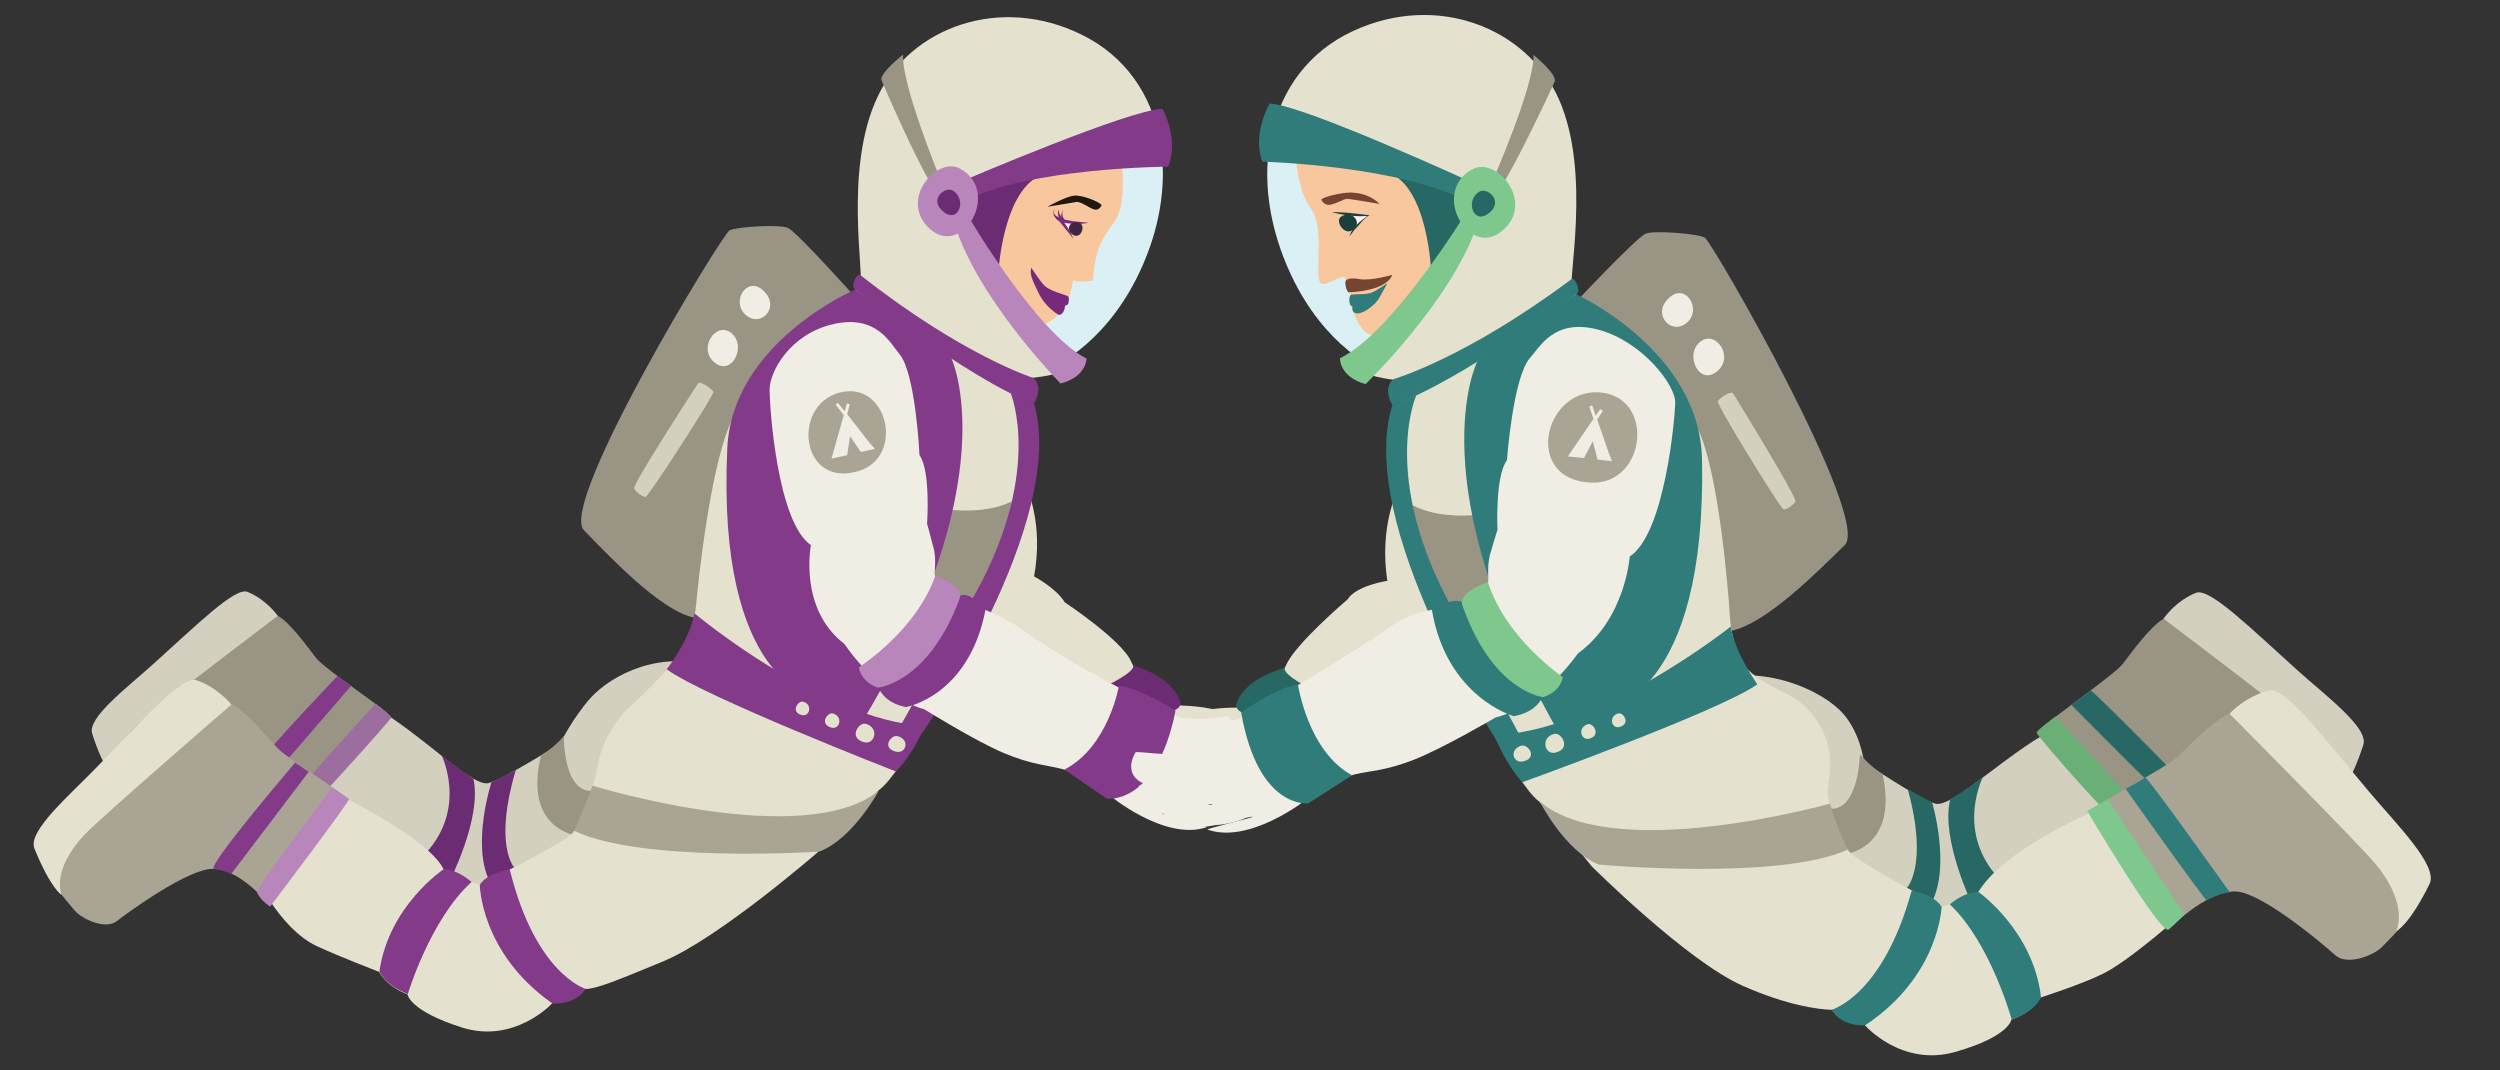 <?xml version="1.0" encoding="utf-8"?>
<!-- Generator: Adobe Illustrator 19.2.0, SVG Export Plug-In . SVG Version: 6.00 Build 0)  -->
<svg version="1.1" xmlns="http://www.w3.org/2000/svg" xmlns:xlink="http://www.w3.org/1999/xlink" x="0px" y="0px" width="792px"
	 height="339px" viewBox="0 0 792 339" style="enable-background:new 0 0 792 339;" xml:space="preserve">
<rect x="0" y="0" width="792" height="339" fill="#333333" stroke="none"/>
<style type="text/css">
	.st0{fill:#D4D0BF;}
	.st1{fill:#6C2C74;}
	.st2{fill:#999484;}
	.st3{fill:#DBF0F5;}
	.st4{fill:#E5E1CF;}
	.st5{fill:#823A89;}
	.st6{fill:#A9A493;}
	.st7{fill:#EFEDE4;}
	.st8{fill:none;stroke:#B986BC;stroke-miterlimit:10;}
	.st9{fill:#F9C79E;}
	.st10{fill:#20180D;}
	.st11{fill:#FBF7FA;}
	.st12{fill:#77297C;}
	.st13{fill:#412344;}
	.st14{fill:#9C6EA0;}
	.st15{fill:#B986BC;}
	.st16{fill:#276865;}
	.st17{fill:#2F7C7A;}
	.st18{fill:#754532;}
	.st19{fill:#1A3F3D;}
	.st20{display:none;}
	.st21{display:inline;fill:#77297C;}
	.st22{fill:#7EC78D;}
	.st23{fill:#6AAF76;}
</style>
<g id="Layer_2">
	<path class="st0" d="M93.1,216.7c0,0,18.6,2.1,31.8,11.3c13.2,9.1,25.1,21.1,29.8,20.1c4.7-1.1,22.7-12.5,22.7-12.5
		s4.2-8.4,9.7-14.5c6.7-7.4,22.7-15.6,39.4-9.5c0,0,9.7-31.6,11-42.3c1.2-10.6,5.2-38.3,11.3-45.6s30.1-21.3,32.2-27.1
		s-0.9-36.2,4.3-41.7c5.2-5.5,14.9-33.2,24.3-32.6c9.4,0.6,38.9,5.2,40.2,16.7c1.2,11.6-2.4,39.9-12.2,48.1
		c-9.7,8.2-24,24.3-24,29.8c0,5.5,5.2,7.9,5.2,14s-6.1,22.5-5.5,24c0.6,1.5,2.4,3,3.7,10.9c1.2,7.9,1.8,18,2.7,20.4
		c0.9,2.4,36.8,26.8,34.4,35c-2.4,8.2-49.9-28-54.2-25.6s-28.6,54.2-37.7,59c-9.1,4.9-40.2,41.4-49.3,42.6
		c-9.1,1.2-37.1,4.9-42.6,7.9c-5.5,3-13.4,9.4-17.6,8.2s-50.2-21.6-51.4-26.2s-9-46.2-9-46.2L93.1,216.7z"/>
	<path class="st1" d="M139.7,238.8c0,0,8.7,17-5,31.7c0,0,5.2,8.7,7.7,8.7c0,0,10.3-20,7.6-32.4
		C150.1,246.8,139.4,239.5,139.7,238.8z"/>
	<path class="st1" d="M155.7,247.8c0,0-6.4,19.6-0.6,31.4l7.8-4.4c0,0-6.6-7.1,0.5-30.8L155.7,247.8z"/>
	<path class="st2" d="M178.6,233.2c0,0-0.2,19.8,10.5,17.1l-6.5,14.4c0,0-16.9-2.1-11.2-25.4C171.4,239.3,175.2,237.2,178.6,233.2z"
		/>
	<path class="st2" d="M271.1,94.3c0,0-17.9-20-21.3-22c-2.4-1.4-17-0.4-18.7,0.7c-2.7,1.8-54.3,86.6-46.1,95
		c8.2,8.4,23.9,25.1,34.6,27.6C230.4,198.2,271.1,94.3,271.1,94.3z"/>
	<path class="st3" d="M347,43.3c3.7,0,21.2-7.6,21.4,11c0.1,10.9-2.6,22.5-8.4,34c-5.4,10.6-12,17.8-18.2,22.7
		c-10.6,8.3-22.6,0.6-22.6,0.6l-18.6-52.9L347,43.3z"/>
	<path class="st4" d="M336.5,114.1c8.5,4.7-14.8,6.1-14.8,6.1s5.1,9.7,5.8,13.4c1.5,8,0.9,17.2-2.3,20.9c0,0,5.5,11.1,2.4,28.1
		c0,0,7.1,3.8,9.7,8.2c0,0,18.4,12.2,21.1,18.9c2.7,6.7,14.3,13.8,15.7,13.8s13.2,0.6,14.6,3.3c1.4,2.7,20.1,16.9,14.5,20.5
		c-5.6,3.7-33.2-1.1-43.2-5c-10-4-56-32.7-56-32.7s-18.1,35.7-25.7,40.8c0,0-13.7,17.3-18.7,18.3c-5,0.9-0.2,1-0.2,1
		s-31.7,27.6-49.4,34.9c-14.3,5.9-21,8.7-24.5,8.7c0,0-7.3,0.5-10.6,4.6c0,0-11.9,12.9-28.6,7.6S129.1,315,129.1,315s-6.1-2-9-7.1
		c0,0-12.9-5-19.6-8.1C88,294,80,275.5,80,275.5l12.2-29.1c2.1-2.2,43.6,18.1,48.3,29c0,0,6.2,3.4,11.5,4.9c0,0,25.9-12.8,29.1-16.1
		c3.2-3.3,7.5-17,8.1-20.7c0.6-3.7,1.8-9.9,8.7-18.1c0,0,15.7-13.8,19-21c1.2-2.5,3.2-7.5,3.7-13.5c0.5-5.9,4.8-47.2,12.1-59.3
		s12.8-26.7,31.3-34.7c0,0,6.6-4.3,8.4-6.4s-5.4-36.9,5.7-60C288.4,8.7,316.8-1.8,342.7,11c13.7,6.7,22.1,18.9,24.7,33.4l-67.1,15.7
		C300.3,60.1,322.9,106.6,336.5,114.1z"/>
	<path class="st1" d="M350.6,217.2c0,0,9.1-4.3,8.4-6.4c0,0,12.3,3.3,14.9,11.5c1,3.2-6.7,4.3-10.2,4.3S350.6,217.2,350.6,217.2z"/>
	<path class="st2" d="M287.5,158.9c0,0,19.8,6.4,32.9,0c0,0-2,23.5-6.5,34.1c0,0-17.2-1.9-23.9-7.1S287.5,158.9,287.5,158.9z"/>
	<path class="st5" d="M185.6,313.3c0,0-15.9-4.5-24.1-37.8c0,0-6.8,0.7-9.5,4.8c0,0,0.2,21.6,23,37.6
		C174.9,317.9,181.9,318.7,185.6,313.3"/>
	<path class="st5" d="M140.5,275.4c0,0-17.4,11.6-20.3,32.4c0,0,1.7,4.3,9,7.1c0,0,7.1-23.7,20.2-35.5
		C149.4,279.5,145.2,275.4,140.5,275.4z"/>
	<path class="st6" d="M187.7,248.9c0,0,67.2,20.7,90.7,1.6c0,0-8.2,15.3-18.9,19.3c0,0-56.2,3.7-77.6-6.6
		C181.8,263.2,184.7,257.4,187.7,248.9z"/>
	<path class="st5" d="M271,91.7l30.4,21.8c0,0,18.4,38.7-29.2,116.7l-14-9.2c0,0-31.2-4.9-27.8-78.8C231.8,108.4,271,91.7,271,91.7z
		"/>
	<path class="st5" d="M220,194.3c0,0,40.5,33.9,73,35.7c0,0-3.5,8.7-9.2,14.4c0,0-61.3-23.9-72.6-32.4
		C211.2,212.1,218.3,203.1,220,194.3z"/>
	<path class="st4" d="M254.4,222.3c3.2,0.8,2.1,5-0.5,4.2C250.4,225.5,252.8,221.9,254.4,222.3z"/>
	<path class="st4" d="M263.3,230.5c-3.8-1.1-1.2-4.9,0.5-4.5C267.2,226.9,266.1,231.3,263.3,230.5"/>
	<path class="st4" d="M273.6,235.1c-4.9-1.4-1.5-6.4,0.6-5.8C278.7,230.4,277.2,236.2,273.6,235.1"/>
	<path class="st4" d="M283.7,238.1c-4.5-1.2-1.4-5.4,0.6-4.9C288.4,234.2,287.1,239,283.7,238.1"/>
	<path class="st7" d="M241.4,91.7c6.2,5.1,0,12.3-5,8.2C231.4,95.8,236.4,87.6,241.4,91.7z"/>
	<path class="st7" d="M231.8,105.6c4.8,4.1,0,13.8-5.5,9.2C220.9,110.2,227,101.5,231.8,105.6z"/>
	<path class="st0" d="M221.1,121.5c0,0-20.9,32.1-20.2,33.3c0.7,1.1,3.1,3.2,3.9,2.4c2-2.1,21.6-32.2,21.2-33.1
		C225.4,123.2,221.8,120.4,221.1,121.5z"/>
	<path class="st8" d="M296,158.2"/>
	<path class="st5" d="M285.1,230.2l7,2.1c0,0,46.2-67.1,35.5-104.4l-7.4-3.3c0,0,10.9,25.9-13,66.6L285.1,230.2z"/>
	<path class="st9" d="M331.2,102.6c0,0-15.9-10.4-16.6-18.7c0,0,1.4-25.8,10.5-29.6s30.3-2.2,30.3-2.2s1.7,12.6-2.4,18.2
		c-4.1,5.6-6.2,9.2-6.7,18.5c0,0-3.2,0.9-6.4,0C339.8,88.8,339.5,98.8,331.2,102.6"/>
	<path class="st1" d="M304.8,66l11.5,20.1c0,0,1.5-27.1,14.6-31l-23.3,5.6L304.8,66z"/>
	<g id="eye">
		<path class="st10" d="M349,65c0,0-0.7,1.7-2.2,1.4c-1.5-0.3-4.4-2.7-5.9-2.4s-9.1,1.5-9.1,1.5s5.8-3.2,8.3-3.5
			C342.6,61.6,348.3,63.9,349,65z"/>
		<path class="st11" d="M341.8,70.6c1-0.3-2.6,3.6-2.6,3.6c-0.9-2-2.8-4.5-2.8-4.5S339.4,71.4,341.8,70.6z"/>
		<g>
			<path class="st12" d="M340.1,75.7c-0.4-0.5-0.8-1-1.2-1.5l-1.2-1.5l-1.2-1.5c-0.4-0.5-0.8-1-1.2-1.4l-1.7-1.8l2.2,1l0.5,0.2
				l0.5,0.2c0.4,0.1,0.7,0.2,1.1,0.3c0.8,0.1,1.5,0.3,2.3,0.4c1.6,0.2,3.2,0.3,4.8,0.5c-0.8,0.1-1.6,0.2-2.4,0.3
				c-0.8,0.1-1.6,0.1-2.4,0c-0.8,0-1.6-0.1-2.4-0.2c-0.4-0.1-0.8-0.2-1.2-0.3c-0.4-0.1-0.8-0.3-1.2-0.5l0.6-0.8
				c0.5,0.5,0.9,1,1.2,1.5c0.4,0.5,0.7,1.1,1.1,1.6C339,73.3,339.6,74.5,340.1,75.7z"/>
		</g>
		<g>
			<path class="st12" d="M336,69.8c0,0-0.2-0.2-0.3-0.5c-0.2-0.3-0.4-0.8-0.5-1.2c-0.1-0.5-0.1-1,0-1.3c0.1-0.3,0.3-0.5,0.3-0.5
				c0,0-0.1,0.2-0.1,0.5c0,0.3,0.1,0.7,0.3,1.1c0.2,0.4,0.5,0.7,0.7,0.9c0.2,0.2,0.4,0.3,0.4,0.3L336,69.8z"/>
		</g>
		<g>
			<path class="st12" d="M335.7,70.1c0,0-0.1,0-0.2-0.1c-0.1-0.1-0.3-0.2-0.5-0.3c-0.4-0.3-0.8-0.8-1-1.3c-0.3-0.5-0.3-1.2-0.2-1.6
				c0.1-0.2,0.2-0.4,0.3-0.4c0.1-0.1,0.1-0.1,0.1-0.1c0,0-0.2,0.2-0.3,0.6c-0.1,0.4,0.1,0.9,0.4,1.3c0.3,0.4,0.7,0.7,1.1,0.9
				c0.2,0.1,0.3,0.1,0.4,0.1c0.1,0,0.2,0.1,0.2,0.1L335.7,70.1z"/>
		</g>
		<g>
			<path class="st12" d="M336.9,70.2C336.8,70.2,336.9,70.2,336.9,70.2c-0.1-0.1-0.1-0.1-0.2-0.2c0,0,0,0-0.1-0.1
				c-0.1-0.1-0.1-0.2-0.2-0.4c-0.1-0.3-0.2-0.8-0.2-1.3c0-0.5,0.2-0.9,0.3-1.2c0.1-0.3,0.3-0.5,0.3-0.5s-0.1,0.2-0.2,0.5
				c-0.1,0.3-0.1,0.8,0,1.2c0.1,0.4,0.2,0.8,0.4,1c0.1,0.1,0.2,0.2,0.2,0.3c0,0,0,0,0,0c0,0,0,0-0.1,0c0,0,0,0,0,0L336.9,70.2z"/>
		</g>
		<path class="st13" d="M342.1,70.7c1.9,0.8,0.3,5.4-2.3,3.6C337.4,72.7,339,69.4,342.1,70.7z"/>
	</g>
	<path class="st12" d="M326.7,84.8c0,0,2.9,4.5,4.3,5.8c2.7,2.3,7.6,2.7,7.6,3.7c0,0.7,0.2,2.5-1.2,2.5c0,0,0,2.6-1.9,3
		c0,0-4.1-2.1-6.5-7C326.8,88.3,326.2,86.8,326.7,84.8z"/>
	<path class="st2" d="M123.2,226.6c0,0-22.9,26.3-28,26.3c0,0-9-12.3-17-11.4c-8,0.9-23.9,11.1-26.9,13.1c-3.5,2.4-10-1.4-11.8-3.7
		c-2.4-3.2-7.8-10.8-7.2-11.8c0.6-1,42.7-50.7,55.7-44c3.7,1.9,9.5,9.9,12.1,13.3C102.7,211.9,123.9,225.9,123.2,226.6z"/>
	<path class="st0" d="M29.2,232.4c-1.6-5,10.9-14.4,19.2-21.9c13.8-12.4,26.1-24.6,30-23c1.2,0.5,5.7,2.4,9.6,7.6
		c0,0-39.4,29.8-44.3,34.4c-10.2,9.6-7.6,16.6-7.6,16.6S33,244.3,29.2,232.4z"/>
	<path class="st5" d="M111.2,217.3l-26.5,30.7c0,0-2.7-1.5-5.4-1.8c-2.8-0.4,27.6-32,27.6-32L111.2,217.3z"/>
	<path class="st14" d="M124,227.1c0.5,0.5-28.1,31.5-28.1,31.5s-2.9-2.1-3.7-5c-0.3-1.2,26.8-30.7,26.8-30.7S122.1,225.3,124,227.1z
		"/>
	<path class="st6" d="M109.6,253c0,0-19.6,30.8-25.1,32.8c0,0-9.9-12-18.7-10.4c-8.8,1.6-25.7,14-28.8,16.4
		c-3.7,2.9-11.2-0.8-13.3-3.3c-2.9-3.3-9.4-11.4-8.8-12.6c0.6-1.2,43.6-59.3,58.5-52.8c4.2,1.9,11.2,10.3,14.4,13.8
		S110.4,252.1,109.6,253z"/>
	<path class="st4" d="M10.9,268.8C8.7,263.3,22,252,30.6,243.1C45,228.3,57.7,214,62.2,215.5c1.3,0.4,6.5,2.3,11.1,7.7
		c0,0-41.5,35.9-46.6,41.3c-10.6,11.3-7.2,19-7.2,19S16.1,281.6,10.9,268.8z"/>
	<path class="st5" d="M97.8,244.5l-24.5,32.3c0,0-2.8-1.3-5.5-1.5c-2.9-0.2,25.7-33.7,25.7-33.7L97.8,244.5z"/>
	<path class="st15" d="M110.6,253.1c0.5,0.4-25,34.1-25,34.1s-3.1-1.8-4.2-4.6c-0.4-1.2,23.8-33.1,23.8-33.1
		S108.6,251.6,110.6,253.1z"/>
	<path class="st15" d="M305.9,67.1c0,0,22,38.1,38.3,46.5c0,0,0.1,5.7-8.2,7.9c0,0-27.4-27.7-34.1-52.3L305.9,67.1z"/>
	<path class="st5" d="M305.6,63.7l-0.6-6.4c0,0,53.2-22.8,63.3-22.8c0,0,5.3,9.5,1.8,18.3C370.1,52.8,326,53,305.6,63.7"/>
	<path class="st2" d="M298,57c0,0-12.5-30.3-11.9-39.7c0,0-7.7,6-6.8,8.2c0,0,11.6,27.2,16.8,34.5L298,57z"/>
	<path class="st15" d="M304.1,53.4c13.2,7.2,0.9,28.3-9.4,19.2S296.8,49.4,304.1,53.4z"/>
	<path class="st1" d="M301.9,60.4c4.5,2.7,1.8,10.6-3,6.7C294,63.1,299.5,58.9,301.9,60.4z"/>
	<path class="st5" d="M271,91.7c0,0,35.1,28,56.5,36.2c0,0,3.4-5.1-0.2-8.2c0,0-22.3-7-54.8-32.6C271.6,86.3,269.1,90.9,271,91.7z"
		/>
</g>
<g id="Layer_1">
	<path class="st0" d="M676.3,224.4c0,0-18.9,1.7-32.5,10.6c-13.6,8.9-26,20.8-30.7,19.6c-4.8-1.2-22.6-13.2-22.6-13.2
		s-1-8.9-6.5-15.2c-6.6-7.6-25.6-16.1-42.7-10.4c0,0-9.1-32.3-10-43.1s-4.3-39-10.2-46.5c-6-7.6-30-22.3-32-28.3
		c-2-5.9,1.8-36.7-3.3-42.3c-5.1-5.7-14.3-34-23.8-33.6c-9.6,0.4-39.6,4.2-41.1,15.9s1.5,40.4,11.1,49c9.7,8.6,23.7,25.3,23.6,30.8
		s-5.4,7.9-5.6,14c-0.2,6.2,5.6,23,4.9,24.5c-0.7,1.5-2.5,3-4,11c-1.4,8-2.3,18.1-3.3,20.6s-38,26.2-35.7,34.6
		c2.3,8.4,51.3-27.1,55.5-24.5c4.3,2.6,27.6,55.6,36.7,60.8c9.1,5.2,39.6,42.9,48.8,44.4c9.2,1.5,37.5,5.9,43,9.1
		c5.5,3.2,13.3,9.9,17.7,8.8c4.3-1.1,51.4-20.6,52.8-25.2c1.3-4.6,10.3-46.6,10.3-46.6L676.3,224.4z"/>
	<path class="st16" d="M628.5,245.5c0,0-9.2,17,4.2,32.2c0,0-5.5,8.7-8,8.6c0,0-9.9-20.5-6.9-33
		C617.8,253.4,628.9,246.3,628.5,245.5z"/>
	<path class="st16" d="M612.1,254.2c0,0,6,20.1-0.2,31.8l-7.8-4.7c0,0,6.9-7.1,0.3-31.2L612.1,254.2z"/>
	<path class="st2" d="M589.2,238.9c0,0-0.3,20.1-11.1,17l6.3,14.7c0,0,17.2-1.7,12-25.4C596.4,245.3,592.7,243,589.2,238.9z"/>
	<path class="st2" d="M499.1,95.8c0,0,18.6-19.8,22.1-21.7c2.4-1.3,17.2,0,18.9,1.2c2.7,1.9,52.8,89.1,44.3,97.4
		c-8.5,8.3-24.8,24.8-35.8,27.1C537.6,202.1,499.1,95.8,499.1,95.8z"/>
	<path class="st3" d="M423.5,42.2c-3.7-0.1-21.3-8.3-22,10.6c-0.4,11,2.1,22.9,7.7,34.7c5.2,10.9,11.7,18.4,17.9,23.5
		c10.5,8.6,22.9,1.2,22.9,1.2l20.2-53.2L423.5,42.2z"/>
	<path class="st4" d="M619.6,333.2c-17.1,5-28.8-8.4-28.8-8.4c-3.3-4.2-10.7-4.9-10.7-4.9c-3.5-0.1-13.6-1.2-28-7.6
		c-17.7-7.8-47.8-37.8-47.8-37.8l-16.7-20.6c-7.6-5.3-25-42-25-42s-47.3,28-57.5,31.7s-38.3,7.8-43.9,4s13.7-17.7,15.2-20.4
		c1.5-2.7,13.5-3.1,14.9-3c1.4,0,13.3-6.9,16.2-13.6c2.9-6.7,19.4-20.7,19.4-20.7c2.7-4.4,12.6-5.9,12.6-5.9
		c-2.6-17.3,3.2-28.4,3.2-28.4c-3.1-3.8-3.5-13.1-1.8-21.2c0.8-3.8,6.2-13.4,6.2-13.4s-23.5-2-14.8-6.6
		c13.9-7.3,38.1-53.8,38.1-53.8l-67.6-17.6c3-14.6,11.8-26.7,25.9-33.2l0,0c26.6-12.3,55-1,65.1,21.5c10.6,23.7,2.5,58.8,4.3,60.9
		s8.4,6.7,8.4,6.7c18.5,8.6,23.7,23.5,30.8,35.9S547.7,189,548,195c0.3,6,2.2,11.2,3.4,13.7c3.2,7.3,15,10.2,19.5,14.3
		c13.2,12,7.6,25,8.1,28.7s3.9,15,7.1,18.4c3.2,3.5,29,17.1,29,17.1c5.4-1.4,11.7-4.7,11.7-4.7c10.7-18.1,61.3-36.7,63.3-34.4
		l11,32.7c0,0-23.6,21.9-34.5,27.5c-6.7,3.4-20.1,7.7-20.1,7.7c-3.1,5.2-9.3,7-9.3,7S636.7,328.3,619.6,333.2L619.6,333.2z"/>
	<path class="st16" d="M415.4,218.3c0,0-9.1-4.5-8.4-6.7c0,0-12.5,3-15.3,11.3c-1.1,3.2,6.7,4.6,10.2,4.7
		C405.4,227.6,415.4,218.3,415.4,218.3z"/>
	<path class="st17" d="M580.2,319.9c0,0,16.2-4.2,25.4-37.7c0,0,6.9,0.9,9.5,5.1c0,0-0.7,21.9-24.2,37.5
		C590.8,324.8,583.7,325.5,580.2,319.9"/>
	<path class="st17" d="M626.8,282.6c0,0,17.4,12.2,19.8,33.4c0,0-1.8,4.4-9.3,7c0,0-6.6-24.2-19.6-36.5
		C617.7,286.5,622.1,282.5,626.8,282.6z"/>
	<path class="st2" d="M480.9,160.9c0,0-20.2,6-33.3-0.8c0,0,1.4,23.9,5.8,34.8c0,0,17.4-1.5,24.4-6.6
		C484.6,183.2,480.9,160.9,480.9,160.9z"/>
	<path class="st6" d="M579.7,254.6c0,0-68.6,19.3-91.9-0.7c0,0,7.9,15.7,18.7,20c0,0,56.8,5.2,78.8-4.7
		C585.3,269.2,582.4,263.3,579.7,254.6z"/>
	<path class="st17" d="M499.3,93.2L468,114.5c0,0-19.6,38.7,26.6,119l14.4-8.9c0,0,31.7-4.1,30.2-79.1
		C538.5,111.1,499.3,93.2,499.3,93.2z"/>
	<path class="st17" d="M548.3,198.5c0,0-41.9,33.3-74.9,34.4c0,0,3.3,8.9,8.9,14.9c0,0,62.7-22.6,74.4-31
		C556.8,216.7,549.8,207.4,548.3,198.5z"/>
	<path class="st4" d="M512.7,226c-3.2,0.8-2.3,5,0.4,4.3C516.7,229.3,514.3,225.6,512.7,226z"/>
	<path class="st4" d="M503.5,234c3.8-1,1.3-5-0.4-4.6C499.7,230.3,500.7,234.7,503.5,234"/>
	<path class="st4" d="M492.9,238.4c5-1.3,1.7-6.5-0.5-5.9C487.9,233.6,489.3,239.4,492.9,238.4"/>
	<path class="st4" d="M482.6,241.2c4.6-1.1,1.6-5.4-0.5-5C478,237.2,479.2,242,482.6,241.2"/>
	<path class="st7" d="M529.3,93.9c-6.4,5-0.3,12.5,4.9,8.5C539.3,98.4,534.4,89.9,529.3,93.9z"/>
	<path class="st7" d="M538.6,108.3c-5,4-0.4,14,5.3,9.4C549.6,113.2,543.6,104.3,538.6,108.3z"/>
	<path class="st0" d="M549.1,124.7c0,0,20.4,33.1,19.7,34.2s-3.3,3.1-4,2.3c-2-2.2-21.1-33.1-20.6-34.1S548.4,123.6,549.1,124.7z"/>
	<path class="st8" d="M472.2,159.9"/>
	<path class="st17" d="M481.5,233.1l-7.1,1.9c0,0-45.1-69.1-33.3-106.6l7.6-3.2c0,0-11.7,25.9,11.5,67.8L481.5,233.1z"/>
	<path class="st9" d="M436.4,109c0,0,17.8-17,18.9-25.7c0,0-0.9-27.5-11.4-31.9c-10.5-4.3-33.5-3.4-33.5-3.4s0.3,12,4.9,18.1
		c4.6,6.1,0.9,21.8,3.1,23.6c1.3,1.1,3.6-1.2,7.4-2c0,0,2,2.2,2.3,8.2c0.2,3.2,3.9,11.7,7.3,9.9"/>
	<path class="st16" d="M465.6,66.3l-12.2,20c0,0-0.9-27.5-14-31.8l23.4,6.3L465.6,66.3z"/>
	<g id="eye_2_">
		<path class="st18" d="M418.6,63.3c0,0,0.6,1.4,2.1,1.6c1.8,0.2,5-2,6.2-1.9c1.5,0.1,10.1,1.6,10.1,1.6s-2.9-3.5-9.1-3.6
			C424.6,61,418.7,62.5,418.6,63.3z"/>
		<path class="st11" d="M426.8,68.3c-1,0,2.2,4.3,2.2,4.3c1-2,4.3-4,4.3-4S429,68.3,426.8,68.3z"/>
		<g>
			<path class="st19" d="M427.4,74.8c0.3-0.7,0.7-1.3,1.1-2c0.4-0.6,0.9-1.2,1.4-1.7c0.5-0.5,1.1-1,1.7-1.5c0.6-0.4,1.2-0.9,1.8-1.4
				l0.1,0.2c-1,0-1.9,0.1-2.9,0.1c-1,0-1.9-0.1-2.8-0.2c-0.9-0.1-1.9-0.2-2.8-0.4c-0.9-0.2-1.9-0.4-2.8-0.6l0-0.1c1,0,1.9,0,2.9,0.1
				c0.9,0,1.9,0.1,2.8,0.2c0.9,0.1,1.9,0.2,2.8,0.3c0.9,0.1,1.9,0.3,2.8,0.3l0.4,0l-0.3,0.2c-0.6,0.4-1.2,0.9-1.7,1.4
				c-0.5,0.5-1,1.1-1.4,1.6c-0.5,0.5-1,1.1-1.5,1.6C428.5,73.7,428,74.3,427.4,74.8L427.4,74.8z"/>
		</g>
		<g class="st20">
			<path class="st21" d="M524.5,157.1c0,0,0,0,0.1,0.1c0,0.1,0.1,0.2,0.2,0.3c0.2,0.2,0.5,0.5,0.9,0.7c0.2,0.1,0.4,0.1,0.6,0.1
				c0.2,0,0.4,0,0.5-0.1c0.3-0.1,0.5-0.3,0.5-0.3c0,0-0.1,0.2-0.4,0.4c-0.1,0.1-0.3,0.2-0.6,0.3c-0.2,0.1-0.5,0.1-0.7,0
				c-0.5-0.1-1-0.3-1.3-0.5c-0.2-0.1-0.3-0.2-0.4-0.3c-0.1-0.1-0.1-0.1-0.1-0.1L524.5,157.1z"/>
		</g>
		<g class="st20">
			<path class="st21" d="M524.3,157.6c0,0,0,0.1,0.1,0.2c0.1,0.1,0.1,0.2,0.2,0.4c0.2,0.3,0.6,0.6,1.1,0.7c0.5,0.2,1,0.2,1.4,0.2
				c0.4,0,0.7-0.1,0.7-0.1s-0.3,0.1-0.7,0.2c-0.4,0.1-1,0.2-1.6,0.2c-0.3,0-0.6-0.1-0.9-0.2c-0.3-0.1-0.5-0.3-0.7-0.4
				c-0.2-0.2-0.3-0.3-0.4-0.4c-0.1-0.1-0.1-0.1-0.1-0.1L524.3,157.6z"/>
		</g>
		<g class="st20">
			<path class="st21" d="M524,156.3C524,156.3,524,156.3,524,156.3c0.1,0,0.1,0,0.2,0.1c0.2,0.1,0.3,0.2,0.4,0.3
				c0.3,0.2,0.6,0.5,1,0.7c0.2,0.1,0.4,0.1,0.6,0.2c0.2,0,0.4,0,0.5-0.1c0.3-0.1,0.5-0.3,0.5-0.3c0,0-0.1,0.2-0.4,0.4
				c-0.1,0.1-0.3,0.2-0.6,0.2c-0.2,0-0.5,0-0.7,0c-0.5-0.1-0.9-0.4-1.2-0.5c-0.1-0.1-0.3-0.2-0.3-0.1c0,0-0.1,0-0.1,0c0,0,0,0,0,0
				L524,156.3z"/>
		</g>
		<path class="st19" d="M424.9,68.6c-2.2,1.3,1.1,6.6,4,4C431.5,70.3,428.4,66.5,424.9,68.6z"/>
	</g>
	<path class="st17" d="M439.4,89.8c0,0-3.4,2.3-4.6,2.8c-2.1,0.9-5,0.4-6.8,0.8c-0.7,0.2-0.9,3.6,0.5,3.7c0,0-0.6,2,1.4,2.2
		c2.2,0.1,6-2.9,7.1-5C439.4,89.8,439.2,90.7,439.4,89.8z"/>
	<path class="st22" d="M464.5,67.3c0,0-23.2,38-40,46.2c0,0-0.3,5.8,8.1,8.2c0,0,28.4-27.4,35.9-52.1L464.5,67.3z"/>
	<path class="st2" d="M485.8,17.4c0,0,7.7,6.2,6.7,8.5c0,0-12.5,27.3-17.9,34.6l-1.8-3.1C472.8,57.4,486.2,27,485.8,17.4"/>
	<path class="st17" d="M464.9,64l0.8-6.5c0,0-53.4-24.5-63.5-24.7c0,0-5.6,9.5-2.3,18.4C399.9,51.2,444.6,52.5,464.9,64"/>
	<path class="st22" d="M466.7,53.5c-13.6,6.9-1.7,28.6,9.1,19.7S474.2,49.7,466.7,53.5z"/>
	<g id="caito_arm_2_">
		<path class="st7" d="M386.4,247.2c0,0,16.3,1.5,16.9,0.3c0,0,5.4-2.4,1.8-9.2c-0.4-0.8-14.2,1.9-21.4-1.6c0,0,5.7-2.3,6.8-4.9
			c0.7-1.6-0.8-5.2-1.7-4.9c-0.9,0.3-12.3,1.8-15.8,0c-2.5-1.3-28.9-12.9-49.2-27.5c-8.1-5.8-19.5-8.5-21.9-11.6
			c-2.1-2.7-5.8-4.3-5.8-5.9s0.5-4.9-0.3-8.1s-2.1-7.9-2.1-7.9s1.2-16.7-2.4-21.7c0,0-1.2-26-6.4-32.1c-2.9-3.4-7.2-12.6-21-9.4
			c-13.8,3.2-20.1,15.2-20.1,20.7c0,5.5,2.4,42,13.1,49.3c0,0-4,20.1,10.6,31.3c0,0,11,16.7,25.3,20.7c0,0,16.4,10.2,25.3,13.9
			c8.8,3.7,13.7,3.8,18.3,5s14.9,8.2,14.9,8.2s17.5,14.7,30.9,10.3c0.5-0.2-13.6-4-14-4.3c-0.6-0.6,12.3,3.3,15.4,3.6
			c3.7,0.3,13.6-1.9,12.3-4.4c0,0-11.9-1.1-15.5-3c0,0,10,2.1,12,2.5c5.3,0.8,10.2-1.9,11.5-7.6
			C403.9,248.7,388.9,248.3,386.4,247.2"/>
		<path class="st15" d="M272.1,211.4c0,0,18.1-11.5,24.2-29c0,0,7.3,2.2,8,6.2c0,0-5.9,25.3-26,29.3
			C278.4,217.9,273,216.6,272.1,211.4z"/>
		<path class="st5" d="M287,224c0,0,19.9-3.4,25.2-30.8c0,0-4.5-5.7-7.9-4.6c0,0-7.4,25-26,29.3C278.4,217.9,279.8,222.6,287,224z"
			/>
		<path class="st5" d="M354.5,217.2c0,0-3.3,19.4-17.3,26.6l13.4,9.2c0,0,15.7,2.4,21.8-27.8C372.4,225.1,361.4,218.1,354.5,217.2z"
			/>
		<path class="st6" d="M265.9,124.4c15.3-4.1,20.9,20.2,6.2,24.8C253.7,154.9,250.6,128.5,265.9,124.4z"/>
		<polygon class="st7" points="275.4,140.2 268.4,131.2 269.2,128.1 268.3,127.8 267.6,130.3 265.4,127.6 264.7,128.2 267.3,131.5 
			263.6,144.6 263.4,145.3 268.4,144.2 269.3,138.2 272.7,143.2 277.2,142.2 		"/>
	</g>
	<path class="st16" d="M468.7,60.7c-4.6,2.6-2.1,10.7,2.9,6.9S471.2,59.2,468.7,60.7z"/>
	<path class="st7" d="M378.4,247.8c0,0-16.5,1.1-17.1-0.1c0,0-5.4-2.6-1.6-9.3c0.4-0.8,14.3,2.3,21.8-1.1c0,0-5.7-2.5-6.8-5.1
		c-0.7-1.7,0.9-5.2,1.8-4.9s12.4,2.1,16,0.4c2.5-1.2,28.5-15.8,49.4-30.1c8.3-5.7,21.1-4.7,23.6-7.7c2.2-2.7,6-4.2,6-5.9
		c0-1.7-0.3-4.9,0.5-8.2c0.9-3.2,2.4-8,2.4-8s-0.8-17,3-22c0,0,1.9-26.3,7.3-32.4c3.1-3.4,7.6-12.6,21.5-9
		c13.9,3.6,24.7,17.6,24.5,23.2c-0.1,5.5-3.4,41.6-14.4,48.7c0,0-1.3,19.7-16.4,30.7c0,0-11.5,16.7-26.1,20.3
		c0,0-16.9,9.9-25.9,13.4c-9,3.5-14,3.5-18.6,4.6c-4.7,1.1-15.3,7.9-15.3,7.9s-18.1,14.4-31.5,9.6c-0.5-0.2,13.9-3.7,14.3-4
		c0.6-0.6-12.6,3.1-15.7,3.2c-3.8,0.2-13.7-2.2-12.3-4.8c0,0,12.1-0.9,15.7-2.6c0,0-10.2,1.9-12.3,2.2c-5.4,0.7-10.3-2.2-11.4-8
		C360.7,248.9,375.8,248.9,378.4,247.8"/>
	<path class="st22" d="M495.1,214.5c0,0-18-12.1-23.7-30c0,0-7.4,2-8.3,6.1c0,0,5.3,25.8,25.6,30.3
		C488.6,220.9,494.1,219.7,495.1,214.5z"/>
	<path class="st17" d="M479.6,226.9c0,0-21.3-5.9-26-33.8c0,0,6-3.7,9.4-2.5c0,0,6.9,25.5,25.6,30.3
		C488.6,220.9,487,225.5,479.6,226.9z"/>
	<path class="st17" d="M411.2,216.9c0,0,3.1,21.1,17.1,28.7l-13.8,8.9c0,0-15.9,2.1-21.3-28.8C393.2,225.8,404.2,217.7,411.2,216.9z
		"/>
	<path class="st17" d="M499.3,93.2c0,0-36.2,27.5-58.2,35.2c0,0-3.3-5.3,0.4-8.3c0,0,22.7-6.5,56.4-31.7
		C498.8,87.7,501.2,92.4,499.3,93.2z"/>
	<path class="st18" d="M430.5,88.4c-1-0.2-4.3-0.6-4.3,1.1c0,1.9,0.9,3.1,0.9,3.1s11.8-0.1,14-5.5C441.1,87,434.5,89.1,430.5,88.4z"
		/>
	<path class="st6" d="M506.7,124.3c17.8,1.3,14.8,29.2-2.5,28.6C482.5,152.2,488.9,123.1,506.7,124.3"/>
	<path class="st2" d="M645.3,232.2c0,0,24.6,29.7,30.1,29.7c0,0,12.1-17,20.7-16c8.6,1,25.7,11.9,28.9,14.1c3.8,2.6,10.7-1.5,12.7-4
		c2.6-3.4,8.4-11.6,7.7-12.7c-0.6-1.1-45.9-54.5-59.9-47.3c-4,2.1-10.2,10.6-13,14.3S644.5,231.3,645.3,232.2z"/>
	<path class="st0" d="M748.7,236c1.8-5.4-11.8-15.5-20.7-23.5c-14.9-13.4-28-26.4-32.3-24.7c-1.3,0.5-6.2,2.6-10.3,8.2
		c0,0,42.4,32,47.7,37c11,10.3,8.2,17.9,8.2,17.9S744.5,248.8,748.7,236z"/>
	<path class="st23" d="M651.2,227l29.8,32.4c0,0-2.2,3.3-4.2,5.6c-2,2.3-31.9-32.3-31.6-32.9C646,230.7,651.2,227,651.2,227z"/>
	<path class="st16" d="M662.2,218.7c0.5-0.5,31.8,31.5,31.8,31.5s-3.1,0.8-6.8,3.6c-0.5,0.4-31.1-30.6-31.1-30.6
		S660.3,220.5,662.2,218.7z"/>
	<path class="st6" d="M662.4,256.9c0,0,19,36.1,25,37.1c0,0,13.5-13.7,22.8-11.3s26.4,17,29.6,19.9c3.8,3.4,12,0.1,14.6-2.4
		c3.4-3.3,11-11.5,10.5-12.8c-0.5-1.3-42-67-58.5-61.3c-4.7,1.6-12.9,10.1-16.6,13.7S661.7,255.8,662.4,256.9z"/>
	<path class="st4" d="M769.7,280c2.8-5.7-10.5-18.9-19.1-29.1c-14.3-17-26.7-33.4-31.7-32.2c-1.5,0.4-7.2,1.9-12.6,7.4
		c0,0,41.6,41.8,46.6,48c10.5,13,6.2,20.9,6.2,20.9S763.1,293.4,769.7,280z"/>
	<path class="st22" d="M667.7,253.2l24.3,36.5c0,0-2.7,2.9-5,4.8c-2.4,1.9-25.8-37.6-25.8-37.6L667.7,253.2z"/>
	<path class="st17" d="M679.6,246.3c0.6-0.4,26.8,36.4,26.8,36.4s-3.2,0.2-7.3,2.5c-0.5,0.3-25.7-35.3-25.7-35.3
		S677.4,247.8,679.6,246.3z"/>
	<polygon class="st7" points="509.7,143.6 506,132.9 507.8,130.2 507,129.6 505.5,131.7 504.4,128.4 503.5,128.8 504.8,132.7 
		497.1,144 496.7,144.6 501.8,145.1 504.6,139.8 506.1,145.6 510.7,146.1 	"/>
</g>
</svg>
